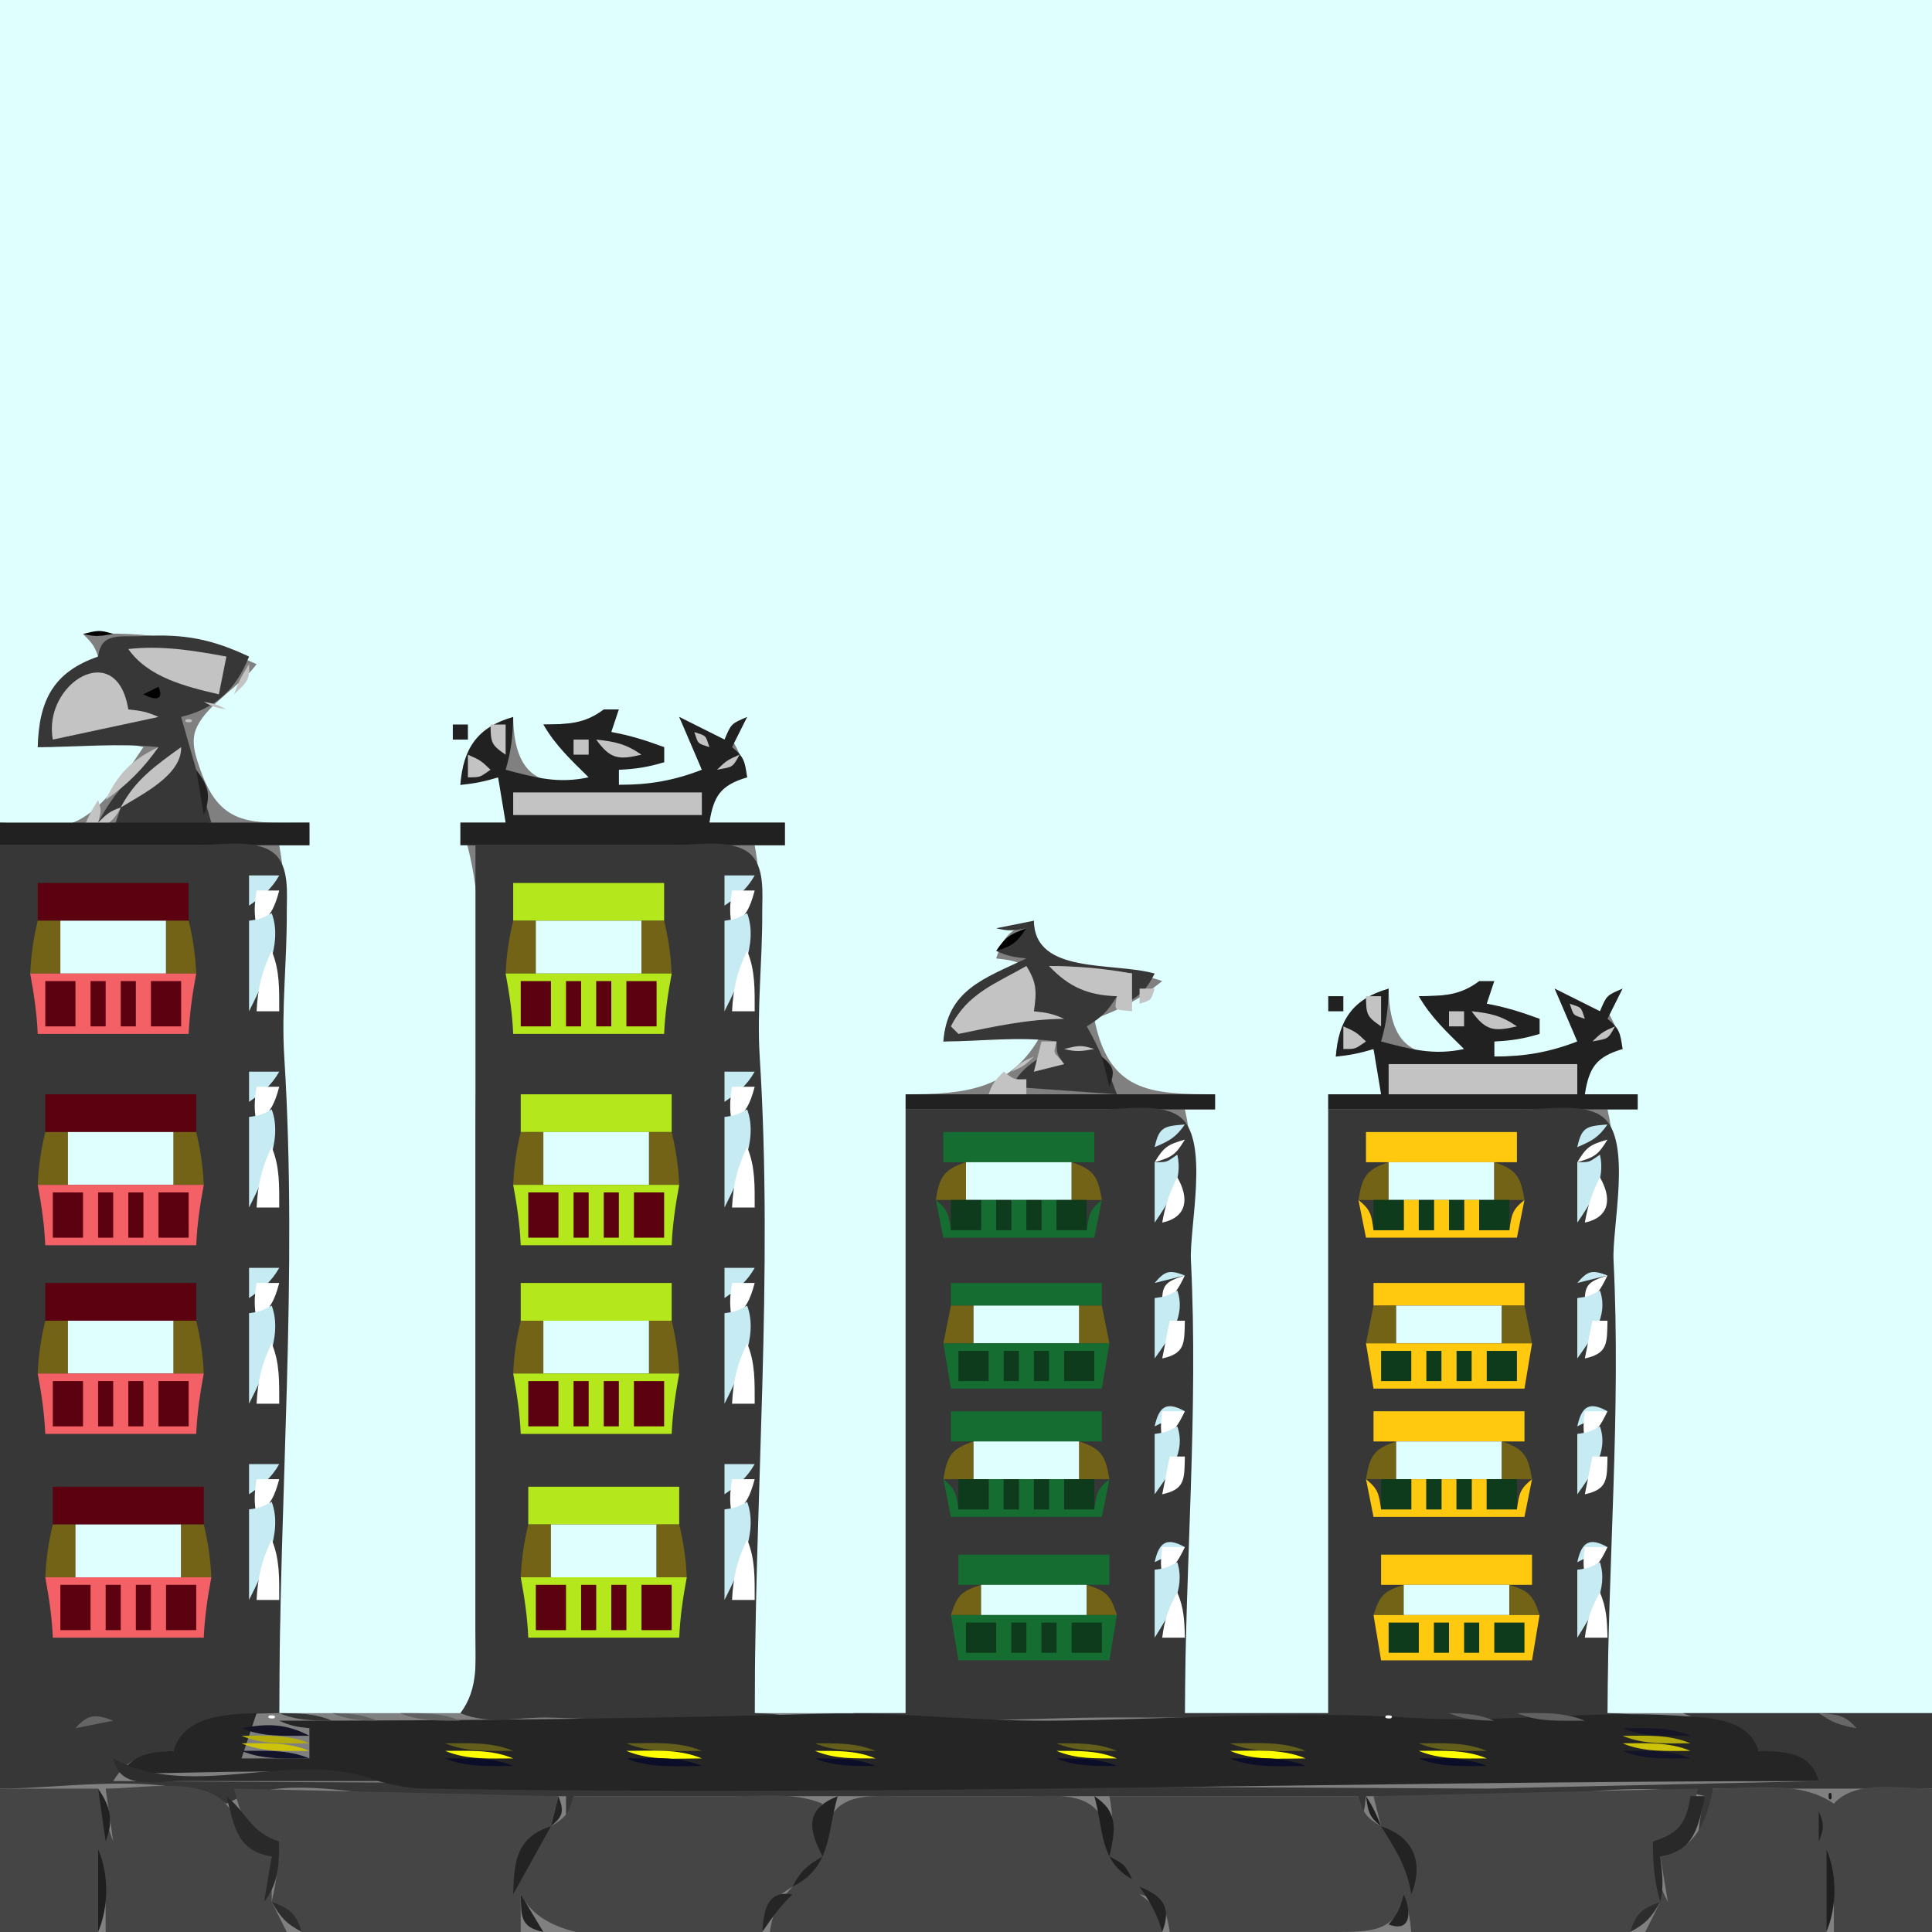<?xml version="1.0" standalone="yes"?>
<svg xmlns="http://www.w3.org/2000/svg" width="256" height="256">
<rect width="100%" height="100%" fill="#808080" stroke="none"/>
<path style="fill:#dfffff; stroke:none;" d="M0 0L0 109C2.791 109.057 6.287 109.984 8.985 109.227C13.344 108.004 16.595 102.518 19 99C14.469 97.855 9.684 98.987 5 99C5.322 93.117 7.801 89.722 13 87C12.528 85.584 12.186 85.186 11 84C19.388 83.702 26.343 84.542 34 88C31.871 90.936 27.679 93.118 26.122 96.259C25.178 98.165 25.902 100.137 26.549 101.999C29.262 109.805 33.575 109 41 109L41 112L37 112C38.699 121.151 36.924 129.897 37.375 139C38.829 168.36 37 197.634 37 227L63 227L63 149C63 136.256 65.312 121.073 61 109L67 109C66.906 106.795 66.644 105.106 66 103L61 104C61.681 99.434 63.839 96.92 68 95C68.082 101.888 70.943 105.022 78 103L72 96C75.765 95.987 78.629 95.754 82 94C81.014 95.478 81 95.203 81 97L88 99L88 101L82 102L82 104C86.085 103.997 89.327 103.911 93 102C92.175 99.546 91.171 97.312 90 95L96 98C97.103 96.543 97.543 96.103 99 95L97 98C98.006 99.731 98.546 101.053 99 103C95.089 103.652 94.3 105.136 94 109L104 109L104 112L100 112C101.699 121.151 99.924 129.897 100.375 139C101.829 168.36 100 197.634 100 227L120 227L120 145C127.684 145 133.995 144.495 138 137L125 138C125.945 131.933 130.449 129.603 136 128C134.494 127.317 133.685 127.174 132 127C132.948 123.95 134.003 123.088 137 122C136.769 129.077 148.344 127.892 154 130C151.132 132.315 148.477 133.787 145 135C146.921 144.673 152.339 145 161 145L161 147L157 147C158.469 153.169 157.314 158.807 157.455 165C157.928 185.73 157.014 206.314 157 227L176 227L176 145L183 145C182.906 142.795 182.644 141.106 182 139L177 140C177.681 135.434 179.839 132.92 184 131C184.082 137.888 186.943 141.022 194 139L188 132C191.765 131.987 194.629 131.754 198 130C197.014 131.479 197 131.203 197 133L204 135L204 137L198 138L198 140C202.086 139.997 205.327 139.911 209 138C208.175 135.545 207.171 133.312 206 131L212 134C213.103 132.543 213.543 132.103 215 131L213 134C214.006 135.731 214.546 137.053 215 139C211.089 139.652 210.3 141.136 210 145L217 145L217 147L213 147C214.469 153.169 213.314 158.807 213.455 165C213.928 185.73 213.014 206.314 213 227L256 227L256 0L0 0z"/>
<path style="fill:#010101; stroke:none;" d="M11 84C12.659 84.406 13.242 84.309 15 84C13.191 83.426 12.931 83.535 11 84z"/>
<path style="fill:#373737; stroke:none;" d="M13 87C7.016 89.053 5.147 92.906 5 99C10.381 98.996 15.638 98.433 21 99C17.889 102.139 15.042 105.063 13 109C14.416 108.528 14.814 108.186 16 107L15 110C19.422 109.997 23.623 109.553 28 109L24 95C28.587 93.856 31.258 91.374 33 87C28.107 84.689 24.395 83.975 19 84.278C15.952 84.449 13.423 83.682 13 87z"/>
<path style="fill:#c3c3c3; stroke:none;" d="M17 86C19.631 89.757 24.631 90.985 29 92L30 87C25.641 86.188 21.425 85.506 17 86M7 98L21 95C19.494 94.317 18.685 94.174 17 94C15.478 84.463 5.626 90.548 7 98M33 88C32.043 89.517 31.613 90.338 31 92C32.63 90.485 33.163 90.145 33 88z"/>
<path style="fill:#010101; stroke:none;" d="M21 91L19 92C20.482 92.791 21.796 92.87 21 91z"/>
<path style="fill:#c3c3c3; stroke:none;" d="M30 92L31 93L30 92M27 93C28.248 93.685 28.549 93.749 30 94C28.752 93.315 28.452 93.251 27 93z"/>
<path style="fill:#212121; stroke:none;" d="M80 94C77.44 95.942 75.192 95.965 72 96C73.576 98.763 75.727 100.761 78 103C73.927 103.874 70.958 103.045 67 102C67.722 99.582 67.948 97.528 68 95C63.265 96.342 61.358 99.17 61 104C62.878 103.824 64.199 103.562 66 103L67 109L61 109L61 112L104 112L104 109L94 109C94.568 105.418 95.508 104.057 99 103C98.693 100.877 98.618 100.314 97 99L99 95C96.876 95.899 96.899 95.876 96 98L90 95L93 102C89.22 103.448 86.058 103.986 82 104L82 102C84.205 101.906 85.894 101.644 88 101L88 99C85.645 98.132 83.469 97.426 81 97L82 94L80 94z"/>
<path style="fill:#c3c3c3; stroke:none;" d="M24.667 95.333C24.222 95.778 25.278 95.722 25.333 95.667C25.778 95.222 24.722 95.278 24.667 95.333z"/>
<path style="fill:#212121; stroke:none;" d="M60 96L60 98L62 98L62 96L60 96z"/>
<path style="fill:#c3c3c3; stroke:none;" d="M65 96C65.027 98.379 65.06 98.683 67 100L67 96L65 96M24 97L25 98L24 97M92 97C92.545 98.635 92.365 98.455 94 99C93.455 97.365 93.635 97.545 92 97M76 98L76 100L78 100L78 98L76 98M79 98C80.858 100.572 81.935 100.728 85 100C82.958 98.584 81.489 98.255 79 98M14 106C16.88 103.96 18.96 101.88 21 99C17.498 100.649 15.649 102.498 14 106M24 99C20.71 101.373 17.852 103.352 16 107C18.886 105.201 24.097 102.7 24 99M62 100L62 103C63.797 103 63.522 102.986 65 102C63.777 100.805 63.58 100.684 62 100M95 102C97.092 101.594 97.02 101.783 98 100C96.42 100.684 96.223 100.805 95 102M67 101L68 102L67 101z"/>
<path style="fill:#212121; stroke:none;" d="M26 102L27 108C27.994 105.425 27.654 104.177 26 102z"/>
<path style="fill:#c3c3c3; stroke:none;" d="M68 105L68 108L93 108L93 105L68 105M13 106C12.043 107.517 11.613 108.339 11 110C13.693 109.628 14.738 109.422 16 107C14.584 107.472 14.186 107.814 13 109C13.4 107.35 13.479 107.498 13 106z"/>
<path style="fill:#212121; stroke:none;" d="M0 109L0 112L41 112L41 109L0 109z"/>
<path style="fill:#373737; stroke:none;" d="M0 112L0 237C8.963 237 22.007 234.555 30 239C36.423 235.572 44.025 237.166 51 237.83C58.893 238.581 67.073 238 75 238L75 242C75.683 240.494 75.826 239.685 76 238L180 238L180 242C180.683 240.494 180.826 239.685 181 238C188.625 238 196.392 238.431 204 237.91C211.461 237.4 218.588 236.235 226 238C225.356 240.106 225.094 241.795 225 244C226.222 241.717 226.652 239.572 227 237L256 237L256 227L223 227C226.87 228.67 230.589 228.06 233 232C236.639 232.331 239.047 232.806 241 236L197 237L15 236C16.953 232.806 19.36 232.331 23 232C25.927 227.198 31.807 227.044 37 227C37 198.084 39.483 168.939 37.665 140C37.273 133.754 38.032 127.288 37.999 121C37.986 118.538 38.428 114.784 36.258 113.028C33.86 111.088 28.865 112 26 112L0 112M63 112L63 195L63 216C63 220.001 63.477 223.73 61 227C64.907 228.639 68.87 227.445 73 227.594C83.998 227.992 94.985 228 106 228C103.948 227.126 102.253 227.047 100 227C100 198.084 102.483 168.939 100.665 140C100.273 133.754 101.032 127.288 100.999 121C100.986 118.538 101.428 114.784 99.258 113.028C96.86 111.088 91.865 112 89 112L63 112z"/>
<path style="fill:#c7ebf3; stroke:none;" d="M33 116L33 120C34.781 118.768 35.94 117.858 37 116L33 116M96 116L96 120C97.781 118.768 98.94 117.858 100 116L96 116z"/>
<path style="fill:#5b010f; stroke:none;" d="M5 117L5 122L25 122L25 117L5 117z"/>
<path style="fill:#b5e71d; stroke:none;" d="M68 117L68 122L88 122L88 117L68 117z"/>
<path style="fill:#ffffff; stroke:none;" d="M34 118C33.677 120.032 33.66 120.982 34 123C35.84 121.283 36.349 120.434 37 118L34 118M97 118C96.677 120.032 96.66 120.982 97 123C98.84 121.283 99.349 120.434 100 118L97 118z"/>
<path style="fill:#c7ebf3; stroke:none;" d="M36 121C34.647 121.712 34.455 121.815 33 122L33 134C34.887 130.197 37.561 125.135 36 121M99 121C97.647 121.712 97.455 121.815 96 122L96 134C97.887 130.197 100.561 125.135 99 121z"/>
<path style="fill:#736317; stroke:none;" d="M5 122C4.428 124.377 4.11 126.558 4 129L8 129L8 122L5 122z"/>
<path style="fill:#dfffff; stroke:none;" d="M8 122L8 129L22 129L22 122L8 122z"/>
<path style="fill:#736317; stroke:none;" d="M22 122L22 129L26 129C25.89 126.558 25.572 124.377 25 122L22 122M68 122C67.428 124.377 67.109 126.558 67 129L71 129L71 122L68 122z"/>
<path style="fill:#dfffff; stroke:none;" d="M71 122L71 129L85 129L85 122L71 122z"/>
<path style="fill:#736317; stroke:none;" d="M85 122L85 129L89 129C88.891 126.558 88.572 124.377 88 122L85 122z"/>
<path style="fill:#373737; stroke:none;" d="M132 123C133.659 123.406 134.242 123.309 136 123C134.519 124.598 133.939 125.108 132 126C133.506 126.683 134.315 126.826 136 127C130.404 129.652 125.52 131.16 125 138C130.022 137.997 135.021 137.289 140 138C140.032 139.734 140.001 139.507 141 141L137 142L138 140C136.049 141.26 135.16 142.019 134 144L148 145C146.824 141.869 145.689 138.886 144 136C146.001 134.785 146.785 134.001 148 132C144.39 131.621 141.881 130.166 139 128C142.735 128.031 146.305 128.533 150 129L149 133C151.121 131.919 151.919 131.121 153 129C147.405 127.428 137.061 129.163 137 122L132 123z"/>
<path style="fill:#010101; stroke:none;" d="M132 126C134.209 125.316 134.703 124.92 136 123C133.868 123.776 133.229 124.13 132 126z"/>
<path style="fill:#ffffff; stroke:none;" d="M36 126C34.671 128.75 34.154 130.95 34 134L37 134C36.993 131.165 37.098 128.613 36 126M99 126C97.671 128.75 97.153 130.95 97 134L100 134C99.993 131.165 100.098 128.613 99 126z"/>
<path style="fill:#c3c3c3; stroke:none;" d="M136 128C131.923 130.332 128.174 131.648 126 136L127 137C131.732 136.024 136.143 135.04 141 135C139.494 134.317 138.685 134.174 137 134C137.374 131.391 137.393 130.213 136 128M139 128C141.624 130.786 144.177 131.893 148 132C147.613 134.09 147.616 133.711 150 134L150 129C146.3 128.313 142.763 128.01 139 128z"/>
<path style="fill:#f36167; stroke:none;" d="M4 129C4.501 131.686 4.883 134.27 5 137L25 137C25.117 134.27 25.499 131.686 26 129L4 129z"/>
<path style="fill:#b5e71d; stroke:none;" d="M67 129C67.501 131.686 67.883 134.27 68 137L88 137C88.117 134.27 88.499 131.686 89 129L67 129z"/>
<path style="fill:#5b010f; stroke:none;" d="M6 130L6 136L10 136L10 130L6 130M12 130L12 136L14 136L14 130L12 130M16 130L16 136L18 136L18 130L16 130M20 130L20 136L24 136L24 130L20 130M69 130L69 136L73 136L73 130L69 130M75 130L75 136L77 136L77 130L75 130M79 130L79 136L81 136L81 130L79 130M83 130L83 136L87 136L87 130L83 130z"/>
<path style="fill:#c3c3c3; stroke:none;" d="M153 130L154 131L153 130z"/>
<path style="fill:#212121; stroke:none;" d="M196 130C193.44 131.942 191.192 131.965 188 132C189.576 134.763 191.727 136.761 194 139C189.927 139.874 186.958 139.045 183 138C183.722 135.582 183.948 133.528 184 131C179.265 132.342 177.358 135.17 177 140C178.878 139.824 180.199 139.562 182 139L183 145L176 145L176 147L217 147L217 145L210 145C210.568 141.418 211.508 140.057 215 139C214.693 136.877 214.618 136.314 213 135L215 131C212.876 131.899 212.899 131.876 212 134L206 131L209 138C205.22 139.448 202.058 139.986 198 140L198 138C200.205 137.906 201.894 137.644 204 137L204 135C201.645 134.132 199.469 133.426 197 133L198 130L196 130z"/>
<path style="fill:#c3c3c3; stroke:none;" d="M151 131L151 133C152.635 132.455 152.455 132.635 153 131L151 131z"/>
<path style="fill:#010101; stroke:none;" d="M139 132L140 133L139 132z"/>
<path style="fill:#212121; stroke:none;" d="M176 132L176 134L178 134L178 132L176 132z"/>
<path style="fill:#c3c3c3; stroke:none;" d="M181 132C181.027 134.379 181.06 134.683 183 136L183 132L181 132M208 133C208.545 134.635 208.365 134.455 210 135C209.455 133.365 209.635 133.545 208 133M192 134L192 136L194 136L194 134L192 134M195 134C196.858 136.572 197.935 136.728 201 136C198.958 134.584 197.489 134.255 195 134M144 136L145 137L144 136M178 136L178 139C179.797 139 179.522 138.986 181 138C179.777 136.805 179.58 136.684 178 136M211 138C213.092 137.594 213.02 137.783 214 136C212.42 136.684 212.223 136.805 211 138M183 137L184 138L183 137M138 138L137 142L141 141C139.636 139.181 139.508 139.969 140 138L138 138M141 139C142.659 139.406 143.242 139.309 145 139C143.191 138.426 142.931 138.535 141 139M134 142C135.58 141.316 135.777 141.195 137 140C135.42 140.684 135.223 140.805 134 142z"/>
<path style="fill:#212121; stroke:none;" d="M146 140L147 144C147.751 141.954 147.656 141.404 146 140z"/>
<path style="fill:#c3c3c3; stroke:none;" d="M184 141L184 145L209 145L209 141L184 141z"/>
<path style="fill:#c7ebf3; stroke:none;" d="M33 142L33 146C34.781 144.768 35.94 143.858 37 142L33 142M96 142L96 146C97.781 144.768 98.94 143.858 100 142L96 142z"/>
<path style="fill:#c3c3c3; stroke:none;" d="M133 142C131.814 143.186 131.472 143.584 131 145L136 145L136 143C134.263 143.062 134.36 143.02 133 142M136 142L137 143L136 142z"/>
<path style="fill:#ffffff; stroke:none;" d="M34 144C33.677 146.032 33.66 146.982 34 149C35.84 147.283 36.349 146.434 37 144L34 144M97 144C96.677 146.032 96.66 146.982 97 149C98.84 147.283 99.349 146.434 100 144L97 144z"/>
<path style="fill:#212121; stroke:none;" d="M120 145L120 147L161 147L161 145L120 145z"/>
<path style="fill:#5b010f; stroke:none;" d="M6 145L6 150L26 150L26 145L6 145z"/>
<path style="fill:#b5e71d; stroke:none;" d="M69 145L69 150L89 150L89 145L69 145z"/>
<path style="fill:#c7ebf3; stroke:none;" d="M36 147C34.647 147.712 34.455 147.815 33 148L33 160C34.887 156.197 37.561 151.135 36 147M99 147C97.647 147.712 97.455 147.815 96 148L96 160C97.887 156.197 100.561 151.135 99 147z"/>
<path style="fill:#373737; stroke:none;" d="M120 147L120 227L113 227C116.699 228.552 121.017 228 125 228C132.668 228 140.353 227.571 148 227.571C171.71 227.571 195.377 227.984 219 228C216.948 227.126 215.253 227.047 213 227C213.055 207.044 214.796 187.032 213.804 167C213.585 162.582 216.292 151.113 212.397 148.028C209.948 146.088 204.91 147 202 147L176 147L176 227L157 227C157.055 207.044 158.796 187.032 157.804 167C157.585 162.582 160.292 151.113 156.397 148.028C153.948 146.088 148.91 147 146 147L120 147z"/>
<path style="fill:#c7ebf3; stroke:none;" d="M153 152C154.991 151.151 155.778 150.733 157 149C154.261 149.211 153.578 149.303 153 152M209 152C210.991 151.151 211.778 150.733 213 149C210.261 149.211 209.578 149.303 209 152z"/>
<path style="fill:#736317; stroke:none;" d="M6 150C5.428 152.377 5.11 154.558 5 157L9 157L9 150L6 150z"/>
<path style="fill:#dfffff; stroke:none;" d="M9 150L9 157L23 157L23 150L9 150z"/>
<path style="fill:#736317; stroke:none;" d="M23 150L23 157L27 157C26.89 154.558 26.572 152.377 26 150L23 150M69 150C68.428 152.377 68.109 154.558 68 157L72 157L72 150L69 150z"/>
<path style="fill:#dfffff; stroke:none;" d="M72 150L72 157L86 157L86 150L72 150z"/>
<path style="fill:#736317; stroke:none;" d="M86 150L86 157L90 157C89.891 154.558 89.572 152.377 89 150L86 150z"/>
<path style="fill:#156d31; stroke:none;" d="M125 150L125 154L145 154L145 150L125 150z"/>
<path style="fill:#ffc90f; stroke:none;" d="M181 150L181 154L201 154L201 150L181 150z"/>
<path style="fill:#ffffff; stroke:none;" d="M153 154C155.297 153.326 155.774 153.035 157 151C154.703 151.674 154.226 151.965 153 154M209 154C211.297 153.326 211.774 153.035 213 151C210.703 151.674 210.226 151.965 209 154M36 152C34.671 154.75 34.154 156.95 34 160L37 160C36.993 157.165 37.098 154.613 36 152M99 152C97.671 154.75 97.153 156.95 97 160L100 160C99.993 157.165 100.098 154.613 99 152z"/>
<path style="fill:#c7ebf3; stroke:none;" d="M156 153C154.521 153.986 154.797 154 153 154L153 162C154.903 159.239 156.785 156.345 156 153M212 153C210.521 153.986 210.797 154 209 154L209 162C210.903 159.239 212.785 156.345 212 153z"/>
<path style="fill:#736317; stroke:none;" d="M124 159L128 159L128 154C125.036 154.968 124.497 155.934 124 159z"/>
<path style="fill:#dfffff; stroke:none;" d="M128 154L128 159L142 159L142 154L128 154z"/>
<path style="fill:#736317; stroke:none;" d="M142 154L142 159L146 159C145.503 155.934 144.964 154.968 142 154M180 159L184 159L184 154C181.036 154.968 180.497 155.934 180 159z"/>
<path style="fill:#dfffff; stroke:none;" d="M184 154L184 159L198 159L198 154L184 154z"/>
<path style="fill:#736317; stroke:none;" d="M198 154L198 159L202 159C201.503 155.934 200.964 154.968 198 154z"/>
<path style="fill:#ffffff; stroke:none;" d="M156 156C154.957 158.095 154.397 159.699 154 162C157.331 161.286 157.591 158.762 156 156M212 156C210.957 158.095 210.397 159.699 210 162C213.331 161.286 213.591 158.762 212 156z"/>
<path style="fill:#f36167; stroke:none;" d="M5 157C5.501 159.686 5.883 162.27 6 165L26 165C26.117 162.27 26.499 159.686 27 157L5 157z"/>
<path style="fill:#b5e71d; stroke:none;" d="M68 157C68.501 159.686 68.883 162.27 69 165L89 165C89.117 162.27 89.499 159.686 90 157L68 157z"/>
<path style="fill:#5b010f; stroke:none;" d="M7 158L7 164L11 164L11 158L7 158M13 158L13 164L15 164L15 158L13 158M17 158L17 164L19 164L19 158L17 158M21 158L21 164L25 164L25 158L21 158M70 158L70 164L74 164L74 158L70 158M76 158L76 164L78 164L78 158L76 158M80 158L80 164L82 164L82 158L80 158M84 158L84 164L88 164L88 158L84 158z"/>
<path style="fill:#156d31; stroke:none;" d="M124 159L125 164L145 164L146 159C144.382 160.314 144.307 160.877 144 163L140 163L140 159L138 159L138 163L136 163L136 159L134 159L134 163L132 163L132 159L130 159L130 163L126 163C125.693 160.877 125.618 160.314 124 159z"/>
<path style="fill:#0d3b1b; stroke:none;" d="M126 159L126 163L130 163L130 159L126 159M132 159L132 163L134 163L134 159L132 159M136 159L136 163L138 163L138 159L136 159M140 159L140 163L144 163L144 159L140 159z"/>
<path style="fill:#ffc90f; stroke:none;" d="M180 159L181 164L201 164L202 159C200.382 160.314 200.307 160.877 200 163L196 163L196 159L194 159L194 163L192 163L192 159L190 159L190 163L188 163L188 159L186 159L186 163L182 163C181.693 160.877 181.618 160.314 180 159z"/>
<path style="fill:#0d3b1b; stroke:none;" d="M182 159L182 163L186 163L186 159L182 159M188 159L188 163L190 163L190 159L188 159M192 159L192 163L194 163L194 159L192 159M196 159L196 163L200 163L200 159L196 159z"/>
<path style="fill:#c7ebf3; stroke:none;" d="M33 168L33 172C34.781 170.768 35.94 169.858 37 168L33 168M96 168L96 172C97.781 170.768 98.94 169.858 100 168L96 168M153 170L157 169C154.954 168.249 154.404 168.344 153 170M209 170L213 169C210.954 168.249 210.404 168.344 209 170z"/>
<path style="fill:#ffffff; stroke:none;" d="M154 173C155.608 171.55 156.064 170.949 157 169C154.352 169.866 153.917 170.23 154 173M210 173C211.608 171.55 212.064 170.949 213 169C210.352 169.866 209.917 170.23 210 173z"/>
<path style="fill:#5b010f; stroke:none;" d="M6 170L6 175L26 175L26 170L6 170z"/>
<path style="fill:#ffffff; stroke:none;" d="M34 170C33.677 172.032 33.66 172.982 34 175C35.84 173.283 36.349 172.434 37 170L34 170z"/>
<path style="fill:#b5e71d; stroke:none;" d="M69 170L69 175L89 175L89 170L69 170z"/>
<path style="fill:#ffffff; stroke:none;" d="M97 170C96.677 172.032 96.66 172.982 97 175C98.84 173.283 99.349 172.434 100 170L97 170z"/>
<path style="fill:#156d31; stroke:none;" d="M126 170L126 173L146 173L146 170L126 170z"/>
<path style="fill:#ffc90f; stroke:none;" d="M182 170L182 173L202 173L202 170L182 170z"/>
<path style="fill:#c7ebf3; stroke:none;" d="M156 171C154.647 171.712 154.455 171.815 153 172L153 180C154.968 177.229 157.174 174.387 156 171M212 171C210.647 171.712 210.455 171.815 209 172L209 180C210.968 177.229 213.174 174.387 212 171M36 173C34.647 173.712 34.455 173.815 33 174L33 186C34.887 182.197 37.561 177.135 36 173M99 173C97.647 173.712 97.455 173.815 96 174L96 186C97.887 182.197 100.561 177.135 99 173z"/>
<path style="fill:#736317; stroke:none;" d="M126 173L125 178L129 178L129 173L126 173z"/>
<path style="fill:#dfffff; stroke:none;" d="M129 173L129 178L143 178L143 173L129 173z"/>
<path style="fill:#736317; stroke:none;" d="M143 173L143 178L147 178L146 173L143 173M182 173L181 178L185 178L185 173L182 173z"/>
<path style="fill:#dfffff; stroke:none;" d="M185 173L185 178L199 178L199 173L185 173z"/>
<path style="fill:#736317; stroke:none;" d="M199 173L199 178L203 178L202 173L199 173M6 175C5.428 177.377 5.11 179.558 5 182L9 182L9 175L6 175z"/>
<path style="fill:#dfffff; stroke:none;" d="M9 175L9 182L23 182L23 175L9 175z"/>
<path style="fill:#736317; stroke:none;" d="M23 175L23 182L27 182C26.89 179.558 26.572 177.377 26 175L23 175M69 175C68.428 177.377 68.109 179.558 68 182L72 182L72 175L69 175z"/>
<path style="fill:#dfffff; stroke:none;" d="M72 175L72 182L86 182L86 175L72 175z"/>
<path style="fill:#736317; stroke:none;" d="M86 175L86 182L90 182C89.891 179.558 89.572 177.377 89 175L86 175z"/>
<path style="fill:#ffffff; stroke:none;" d="M155 175L154 180C157.054 179.346 156.936 177.993 157 175L155 175M211 175L210 180C213.054 179.346 212.936 177.993 213 175L211 175M36 178C34.671 180.75 34.154 182.95 34 186L37 186C36.993 183.165 37.098 180.613 36 178M99 178C97.671 180.75 97.153 182.95 97 186L100 186C99.993 183.165 100.098 180.613 99 178z"/>
<path style="fill:#156d31; stroke:none;" d="M125 178L126 184L146 184L147 178L125 178z"/>
<path style="fill:#ffc90f; stroke:none;" d="M181 178L182 184L202 184L203 178L181 178z"/>
<path style="fill:#0d3b1b; stroke:none;" d="M127 179L127 183L131 183L131 179L127 179M133 179L133 183L135 183L135 179L133 179M137 179L137 183L139 183L139 179L137 179M141 179L141 183L145 183L145 179L141 179M183 179L183 183L187 183L187 179L183 179M189 179L189 183L191 183L191 179L189 179M193 179L193 183L195 183L195 179L193 179M197 179L197 183L201 183L201 179L197 179z"/>
<path style="fill:#f36167; stroke:none;" d="M5 182C5.501 184.686 5.883 187.27 6 190L26 190C26.117 187.27 26.499 184.686 27 182L5 182z"/>
<path style="fill:#b5e71d; stroke:none;" d="M68 182C68.501 184.686 68.883 187.27 69 190L89 190C89.117 187.27 89.499 184.686 90 182L68 182z"/>
<path style="fill:#5b010f; stroke:none;" d="M7 183L7 189L11 189L11 183L7 183M13 183L13 189L15 189L15 183L13 183M17 183L17 189L19 189L19 183L17 183M21 183L21 189L25 189L25 183L21 183M70 183L70 189L74 189L74 183L70 183M76 183L76 189L78 189L78 183L76 183M80 183L80 189L82 189L82 183L80 183M84 183L84 189L88 189L88 183L84 183z"/>
<path style="fill:#c7ebf3; stroke:none;" d="M153 189L157 187C154.588 185.645 153.568 186.351 153 189M209 189L213 187C210.588 185.645 209.568 186.351 209 189z"/>
<path style="fill:#156d31; stroke:none;" d="M126 187L126 191L146 191L146 187L126 187z"/>
<path style="fill:#ffffff; stroke:none;" d="M154 187C153.782 188.686 153.776 189.316 154 191C155.608 189.55 156.064 188.949 157 187L154 187z"/>
<path style="fill:#ffc90f; stroke:none;" d="M182 187L182 191L202 191L202 187L182 187z"/>
<path style="fill:#ffffff; stroke:none;" d="M210 187C209.782 188.686 209.776 189.316 210 191C211.608 189.55 212.064 188.949 213 187L210 187z"/>
<path style="fill:#c7ebf3; stroke:none;" d="M156 189C154.647 189.712 154.455 189.815 153 190L153 198C154.968 195.229 157.174 192.387 156 189M212 189C210.647 189.712 210.455 189.815 209 190L209 198C210.968 195.229 213.174 192.387 212 189z"/>
<path style="fill:#736317; stroke:none;" d="M125 196L129 196L129 191C126.036 191.968 125.497 192.934 125 196z"/>
<path style="fill:#dfffff; stroke:none;" d="M129 191L129 196L143 196L143 191L129 191z"/>
<path style="fill:#736317; stroke:none;" d="M143 191L143 196L147 196C146.503 192.934 145.964 191.968 143 191M181 196L185 196L185 191C182.036 191.968 181.497 192.934 181 196z"/>
<path style="fill:#dfffff; stroke:none;" d="M185 191L185 196L199 196L199 191L185 191z"/>
<path style="fill:#736317; stroke:none;" d="M199 191L199 196L203 196C202.503 192.934 201.964 191.968 199 191z"/>
<path style="fill:#ffffff; stroke:none;" d="M155 193L154 198C157.054 197.346 156.936 195.993 157 193L155 193M211 193L210 198C213.054 197.346 212.936 195.993 213 193L211 193z"/>
<path style="fill:#c7ebf3; stroke:none;" d="M33 194L33 198C34.781 196.768 35.94 195.858 37 194L33 194M96 194L96 198C97.781 196.768 98.94 195.858 100 194L96 194z"/>
<path style="fill:#ffffff; stroke:none;" d="M34 196C33.677 198.032 33.66 198.982 34 201C35.84 199.283 36.349 198.434 37 196L34 196M97 196C96.677 198.032 96.66 198.982 97 201C98.84 199.283 99.349 198.434 100 196L97 196z"/>
<path style="fill:#156d31; stroke:none;" d="M125 196L126 201L146 201L147 196C145.382 197.314 145.307 197.877 145 200L141 200L141 196L139 196L139 200L137 200L137 196L135 196L135 200L133 200L133 196L131 196L131 200L127 200C126.693 197.877 126.618 197.314 125 196z"/>
<path style="fill:#0d3b1b; stroke:none;" d="M127 196L127 200L131 200L131 196L127 196M133 196L133 200L135 200L135 196L133 196M137 196L137 200L139 200L139 196L137 196M141 196L141 200L145 200L145 196L141 196z"/>
<path style="fill:#ffc90f; stroke:none;" d="M181 196L182 201L202 201L203 196C201.382 197.314 201.307 197.877 201 200L197 200L197 196L195 196L195 200L193 200L193 196L191 196L191 200L189 200L189 196L187 196L187 200L183 200C182.693 197.877 182.618 197.314 181 196z"/>
<path style="fill:#0d3b1b; stroke:none;" d="M183 196L183 200L187 200L187 196L183 196M189 196L189 200L191 200L191 196L189 196M193 196L193 200L195 200L195 196L193 196M197 196L197 200L201 200L201 196L197 196z"/>
<path style="fill:#5b010f; stroke:none;" d="M7 197L7 202L27 202L27 197L7 197z"/>
<path style="fill:#b5e71d; stroke:none;" d="M70 197L70 202L90 202L90 197L70 197z"/>
<path style="fill:#c7ebf3; stroke:none;" d="M36 199C34.647 199.712 34.455 199.815 33 200L33 212C34.887 208.197 37.561 203.135 36 199M99 199C97.647 199.712 97.455 199.815 96 200L96 212C97.887 208.197 100.561 203.135 99 199z"/>
<path style="fill:#736317; stroke:none;" d="M7 202C6.428 204.377 6.11 206.558 6 209L10 209L10 202L7 202z"/>
<path style="fill:#dfffff; stroke:none;" d="M10 202L10 209L24 209L24 202L10 202z"/>
<path style="fill:#736317; stroke:none;" d="M24 202L24 209L28 209C27.89 206.558 27.572 204.377 27 202L24 202M70 202C69.428 204.377 69.109 206.558 69 209L73 209L73 202L70 202z"/>
<path style="fill:#dfffff; stroke:none;" d="M73 202L73 209L87 209L87 202L73 202z"/>
<path style="fill:#736317; stroke:none;" d="M87 202L87 209L91 209C90.891 206.558 90.572 204.377 90 202L87 202z"/>
<path style="fill:#ffffff; stroke:none;" d="M36 204C34.671 206.75 34.154 208.95 34 212L37 212C36.993 209.165 37.098 206.613 36 204M99 204C97.671 206.75 97.153 208.95 97 212L100 212C99.993 209.165 100.098 206.613 99 204z"/>
<path style="fill:#c7ebf3; stroke:none;" d="M153 207L157 205C154.588 203.645 153.568 204.351 153 207M209 207L213 205C210.588 203.645 209.568 204.351 209 207z"/>
<path style="fill:#ffffff; stroke:none;" d="M154 205C153.782 206.686 153.776 207.316 154 209C155.608 207.55 156.064 206.949 157 205L154 205M210 205C209.782 206.686 209.776 207.316 210 209C211.608 207.55 212.064 206.949 213 205L210 205z"/>
<path style="fill:#156d31; stroke:none;" d="M127 206L127 210L147 210L147 206L127 206z"/>
<path style="fill:#ffc90f; stroke:none;" d="M183 206L183 210L203 210L203 206L183 206z"/>
<path style="fill:#c7ebf3; stroke:none;" d="M156 207C154.647 207.712 154.455 207.815 153 208L153 217C154.919 213.914 157.145 210.606 156 207M212 207C210.647 207.712 210.455 207.815 209 208L209 217C210.919 213.914 213.145 210.606 212 207z"/>
<path style="fill:#f36167; stroke:none;" d="M6 209C6.501 211.686 6.883 214.27 7 217L27 217C27.117 214.27 27.499 211.686 28 209L6 209z"/>
<path style="fill:#b5e71d; stroke:none;" d="M69 209C69.501 211.686 69.883 214.27 70 217L90 217C90.117 214.27 90.499 211.686 91 209L69 209z"/>
<path style="fill:#5b010f; stroke:none;" d="M8 210L8 216L12 216L12 210L8 210M14 210L14 216L16 216L16 210L14 210M18 210L18 216L20 216L20 210L18 210M22 210L22 216L26 216L26 210L22 210M71 210L71 216L75 216L75 210L71 210M77 210L77 216L79 216L79 210L77 210M81 210L81 216L83 216L83 210L81 210M85 210L85 216L89 216L89 210L85 210z"/>
<path style="fill:#736317; stroke:none;" d="M126 214L130 214L130 210C127.374 210.839 126.839 211.374 126 214z"/>
<path style="fill:#dfffff; stroke:none;" d="M130 210L130 214L144 214L144 210L130 210z"/>
<path style="fill:#736317; stroke:none;" d="M144 210L144 214L148 214C147.161 211.374 146.626 210.839 144 210M182 214L186 214L186 210C183.374 210.839 182.839 211.374 182 214z"/>
<path style="fill:#dfffff; stroke:none;" d="M186 210L186 214L200 214L200 210L186 210z"/>
<path style="fill:#736317; stroke:none;" d="M200 210L200 214L204 214C203.161 211.374 202.626 210.839 200 210z"/>
<path style="fill:#ffffff; stroke:none;" d="M156 211C154.805 213.166 154.309 214.553 154 217L157 217C156.953 214.747 156.874 213.052 156 211M212 211C210.805 213.166 210.309 214.553 210 217L213 217C212.953 214.747 212.874 213.052 212 211z"/>
<path style="fill:#156d31; stroke:none;" d="M126 214L127 220L147 220L148 214L126 214z"/>
<path style="fill:#ffc90f; stroke:none;" d="M182 214L183 220L203 220L204 214L182 214z"/>
<path style="fill:#0d3b1b; stroke:none;" d="M128 215L128 219L132 219L132 215L128 215M134 215L134 219L136 219L136 215L134 215M138 215L138 219L140 219L140 215L138 215M142 215L142 219L146 219L146 215L142 215M184 215L184 219L188 219L188 215L184 215M190 215L190 219L192 219L192 215L190 215M194 215L194 219L196 219L196 215L194 215M198 215L198 219L202 219L202 215L198 215z"/>
<path style="fill:#656565; stroke:none;" d="M10 229L15 228C12.7 227.084 11.623 227.121 10 229z"/>
<path style="fill:#252525; stroke:none;" d="M23 232C19.83 232.173 17.864 232.356 16 235C25.594 235 35.416 234.384 44.985 235.054C48.789 235.32 52.129 236.93 56.004 236.995C117.686 238.039 179.391 236 241 236C239.864 232.118 236.696 232.118 233 232C231.7 227.557 226.141 227.578 222 227.319C210.506 226.601 198.639 228.375 187 227.616C171.244 226.588 154.726 227.891 139 228C129.046 228.069 118.84 226.805 109 227.079C84.961 227.746 61.036 228 37 228C38.506 228.683 39.315 228.826 41 229L41 233L32 233L34 227C29.736 227.136 24.346 227.395 23 232z"/>
<path style="fill:#7b7b7b; stroke:none;" d="M34 227L35 228L34 227z"/>
<path style="fill:#ffffff; stroke:none;" d="M35.667 227.333C35.222 227.778 36.278 227.722 36.333 227.667C36.778 227.222 35.722 227.278 35.667 227.333z"/>
<path style="fill:#353535; stroke:none;" d="M37 227C39.332 227.985 41.457 227.981 44 228C41.668 227.015 39.543 227.019 37 227z"/>
<path style="fill:#616161; stroke:none;" d="M44 227C46.052 227.874 47.747 227.953 50 228C47.948 227.126 46.253 227.047 44 227M53 227C55.613 228.098 58.164 227.993 61 228C58.387 226.902 55.836 227.007 53 227z"/>
<path style="fill:#f7f7f7; stroke:none;" d="M183.667 227.333C183.222 227.778 184.278 227.722 184.333 227.667C184.778 227.222 183.722 227.278 183.667 227.333z"/>
<path style="fill:#a9a9a9; stroke:none;" d="M185 227L186 228L185 227z"/>
<path style="fill:#616161; stroke:none;" d="M192 227C194.052 227.874 195.747 227.953 198 228C195.948 227.126 194.253 227.047 192 227M201 227C203.89 228.213 206.874 227.998 210 228C207.11 226.787 204.126 227.002 201 227z"/>
<path style="fill:#676767; stroke:none;" d="M241 227C242.751 228.255 243.857 228.614 246 229C244.46 227.197 243.403 227.168 241 227z"/>
<path style="fill:#151527; stroke:none;" d="M32 229C34.89 230.213 37.874 229.998 41 230C37.935 228.382 35.375 228.343 32 229M215 229C217.89 230.213 220.874 229.998 224 230C221.11 228.787 218.126 229.002 215 229z"/>
<path style="fill:#b5ad0d; stroke:none;" d="M32 230C34.89 231.213 37.874 230.998 41 231C38.11 229.787 35.126 230.002 32 230M215 230C217.89 231.213 220.874 230.998 224 231C221.11 229.787 218.126 230.002 215 230z"/>
<path style="fill:#cdc309; stroke:none;" d="M32 231C34.89 232.213 37.874 231.998 41 232C38.11 230.787 35.126 231.002 32 231z"/>
<path style="fill:#635f1b; stroke:none;" d="M59 231C61.89 232.213 64.874 231.998 68 232C65.11 230.787 62.126 231.002 59 231M83 231C86.163 232.327 89.586 232 93 232C89.837 230.673 86.414 231 83 231M108 231C110.613 232.098 113.165 231.993 116 232C113.387 230.902 110.835 231.007 108 231M140 231C142.613 232.098 145.164 231.993 148 232C145.387 230.902 142.835 231.007 140 231M163 231C166.163 232.327 169.586 232 173 232C169.837 230.673 166.414 231 163 231M188 231C190.89 232.213 193.874 231.998 197 232C194.11 230.787 191.126 231.002 188 231z"/>
<path style="fill:#cdc309; stroke:none;" d="M215 231C217.89 232.213 220.874 231.998 224 232C221.11 230.787 218.126 231.002 215 231z"/>
<path style="fill:#131329; stroke:none;" d="M32 232C34.89 233.213 37.874 232.998 41 233C38.11 231.787 35.126 232.002 32 232z"/>
<path style="fill:#ffff01; stroke:none;" d="M59 232C61.89 233.213 64.874 232.998 68 233C65.11 231.787 62.126 232.002 59 232M83 232C86.163 233.327 89.586 233 93 233C89.837 231.673 86.414 232 83 232z"/>
<path style="fill:#918b13; stroke:none;" d="M93 232L94 233L93 232z"/>
<path style="fill:#9d9511; stroke:none;" d="M107 232L108 233L107 232z"/>
<path style="fill:#ffff01; stroke:none;" d="M108 232C110.613 233.098 113.165 232.993 116 233C113.387 231.902 110.835 232.007 108 232z"/>
<path style="fill:#9d9511; stroke:none;" d="M116 232L117 233L116 232M139 232L140 233L139 232z"/>
<path style="fill:#ffff01; stroke:none;" d="M140 232C142.613 233.098 145.164 232.993 148 233C145.387 231.902 142.835 232.007 140 232z"/>
<path style="fill:#9d9511; stroke:none;" d="M148 232L149 233L148 232z"/>
<path style="fill:#918b13; stroke:none;" d="M162 232L163 233L162 232z"/>
<path style="fill:#ffff01; stroke:none;" d="M163 232C166.163 233.327 169.586 233 173 233C169.837 231.673 166.414 232 163 232M188 232C190.89 233.213 193.874 232.998 197 233C194.11 231.787 191.126 232.002 188 232z"/>
<path style="fill:#131329; stroke:none;" d="M215 232C217.89 233.213 220.874 232.998 224 233C221.11 231.787 218.126 232.002 215 232z"/>
<path style="fill:#2d2d2d; stroke:none;" d="M15 233C15.905 237.221 20.346 236 24 236L50 236C39.304 231.512 25.444 238.808 15 233z"/>
<path style="fill:#0b0d29; stroke:none;" d="M59 233C61.89 234.213 64.874 233.998 68 234C65.11 232.787 62.126 233.002 59 233M83 233C86.163 234.327 89.586 234 93 234C89.837 232.673 86.414 233 83 233M108 233C110.613 234.098 113.165 233.993 116 234C113.387 232.902 110.835 233.007 108 233M140 233C142.613 234.098 145.164 233.993 148 234C145.387 232.902 142.835 233.007 140 233M163 233C166.163 234.327 169.586 234 173 234C169.837 232.673 166.414 233 163 233M188 233C190.89 234.213 193.874 233.998 197 234C194.11 232.787 191.126 233.002 188 233z"/>
<path style="fill:#454545; stroke:none;" d="M0 237L0 256L13 256L13 245C14.081 248.657 14 252.199 14 256L38 256L36 252C38.118 253.218 38.845 253.867 40 256L69 256L69 251C73.476 259.841 92.291 256 101 256C101.503 252.824 102.255 251.669 105 250C103.133 252.086 102.434 253.246 102 256L154 256C153.573 253.355 153.179 252.539 151 251C154.037 251.786 154.508 252.918 155 256L177 255.999C181.559 255.975 185.123 256.048 186 251C186.562 252.801 186.824 254.122 187 256L216 256C217.155 253.867 217.882 253.218 220 252L218 256L242 256L242 245C243.081 248.657 243 252.199 243 256L256 256L256 237C251.921 237 245.848 235.741 243 239C238.531 235.87 232.281 237 227 237C225.994 241.633 224.837 244.736 220 246L221 252C219.51 249.22 219.089 247.152 219 244C223.342 243.276 223.906 240.997 225 237L182 238L183 242C180.965 240.774 180.674 240.297 180 238L147 238C147.562 240.863 147.476 243.123 147 246L150 249C146.788 246.26 147.622 241.36 144.552 239.179C142.248 237.543 138.659 238.004 136 238L119 238.001C116.601 238.013 113.521 237.707 111.448 239.179C109.147 240.813 109.86 243.65 108.843 245.942C107.986 247.873 106.607 248.765 105 250C106.299 248.383 107.39 247.328 109 246C107.931 243.121 107.212 241.597 109 239C105.301 237.448 100.983 238 97 238L76 238C75.326 240.297 75.035 240.774 73 242L74 238L31 237C32.094 240.997 32.658 243.276 37 244C36.942 246.784 36.648 249.291 36 252L36 246C31.281 244.51 32.21 239.989 28.428 237.858C24.709 235.762 18.148 237 14 237L15 244C14.12 241.674 13.507 239.436 13 237L0 237z"/>
<path style="fill:#212121; stroke:none;" d="M13 237L14 244C15.078 241.227 14.663 239.435 13 237z"/>
<path style="fill:#1d1d1d; stroke:none;" d="M242.333 237.667C242.278 237.722 242.222 238.778 242.667 238.333C242.722 238.278 242.778 237.222 242.333 237.667z"/>
<path style="fill:#292929; stroke:none;" d="M30 238C31.088 242.135 31.388 245.199 36 246L35 252C36.942 249.44 36.965 247.192 37 244C33.265 242.87 32.752 240.25 30 238z"/>
<path style="fill:#232323; stroke:none;" d="M74 238L73 242C74.656 240.596 74.751 240.046 74 238M109 246C106.882 247.218 106.155 247.867 105 250C110.183 247.384 109.553 243.056 111 238C106.719 239.719 107.055 242.243 109 246z"/>
<path style="fill:#1f1f1f; stroke:none;" d="M145 238C146.265 242.418 145.646 246.593 150 249C149.098 247.077 148.924 247.001 147 246C147.807 242.451 148.223 240.096 145 238M181 238C181.307 240.123 181.382 240.686 183 242C182.404 240.44 181.911 239.377 181 238z"/>
<path style="fill:#292929; stroke:none;" d="M224 238C223.432 241.582 222.492 242.943 219 244C219.021 246.85 219.19 249.271 220 252C220.507 249.92 220.237 248.162 220 246C224.612 245.199 224.912 242.135 226 238L224 238z"/>
<path style="fill:#212121; stroke:none;" d="M241 240L241 244C241.71 242.241 241.71 241.759 241 240z"/>
<path style="fill:#232323; stroke:none;" d="M68 251L73 242C68.457 243.435 68.107 246.583 68 251M183 242C184.905 245.026 186.462 247.441 187 251C188.703 246.815 187.307 243.36 183 242z"/>
<path style="fill:#1f1f1f; stroke:none;" d="M13 245L13 256C14.431 252.59 14.431 248.41 13 245M242 245L242 256C243.431 252.59 243.431 248.41 242 245z"/>
<path style="fill:#252525; stroke:none;" d="M101 256C102.255 254.144 103.401 252.58 105 251C101.608 250.493 101.232 253.056 101 256z"/>
<path style="fill:#232323; stroke:none;" d="M151 250C152.395 252.038 153.349 253.627 154 256C155.262 252.741 154.109 251.248 151 250M69 251C69.064 253.993 68.946 255.346 72 256L69 251M186 251C185.489 252.952 185.267 253.457 184 255C187.054 256.151 187.03 253.191 186 251z"/>
<path style="fill:#2d2d2d; stroke:none;" d="M36 252C37.218 254.118 37.867 254.845 40 256C39.146 253.475 38.492 252.97 36 252M216 256C218.133 254.845 218.782 254.118 220 252C217.508 252.97 216.854 253.475 216 256z"/>
</svg>
